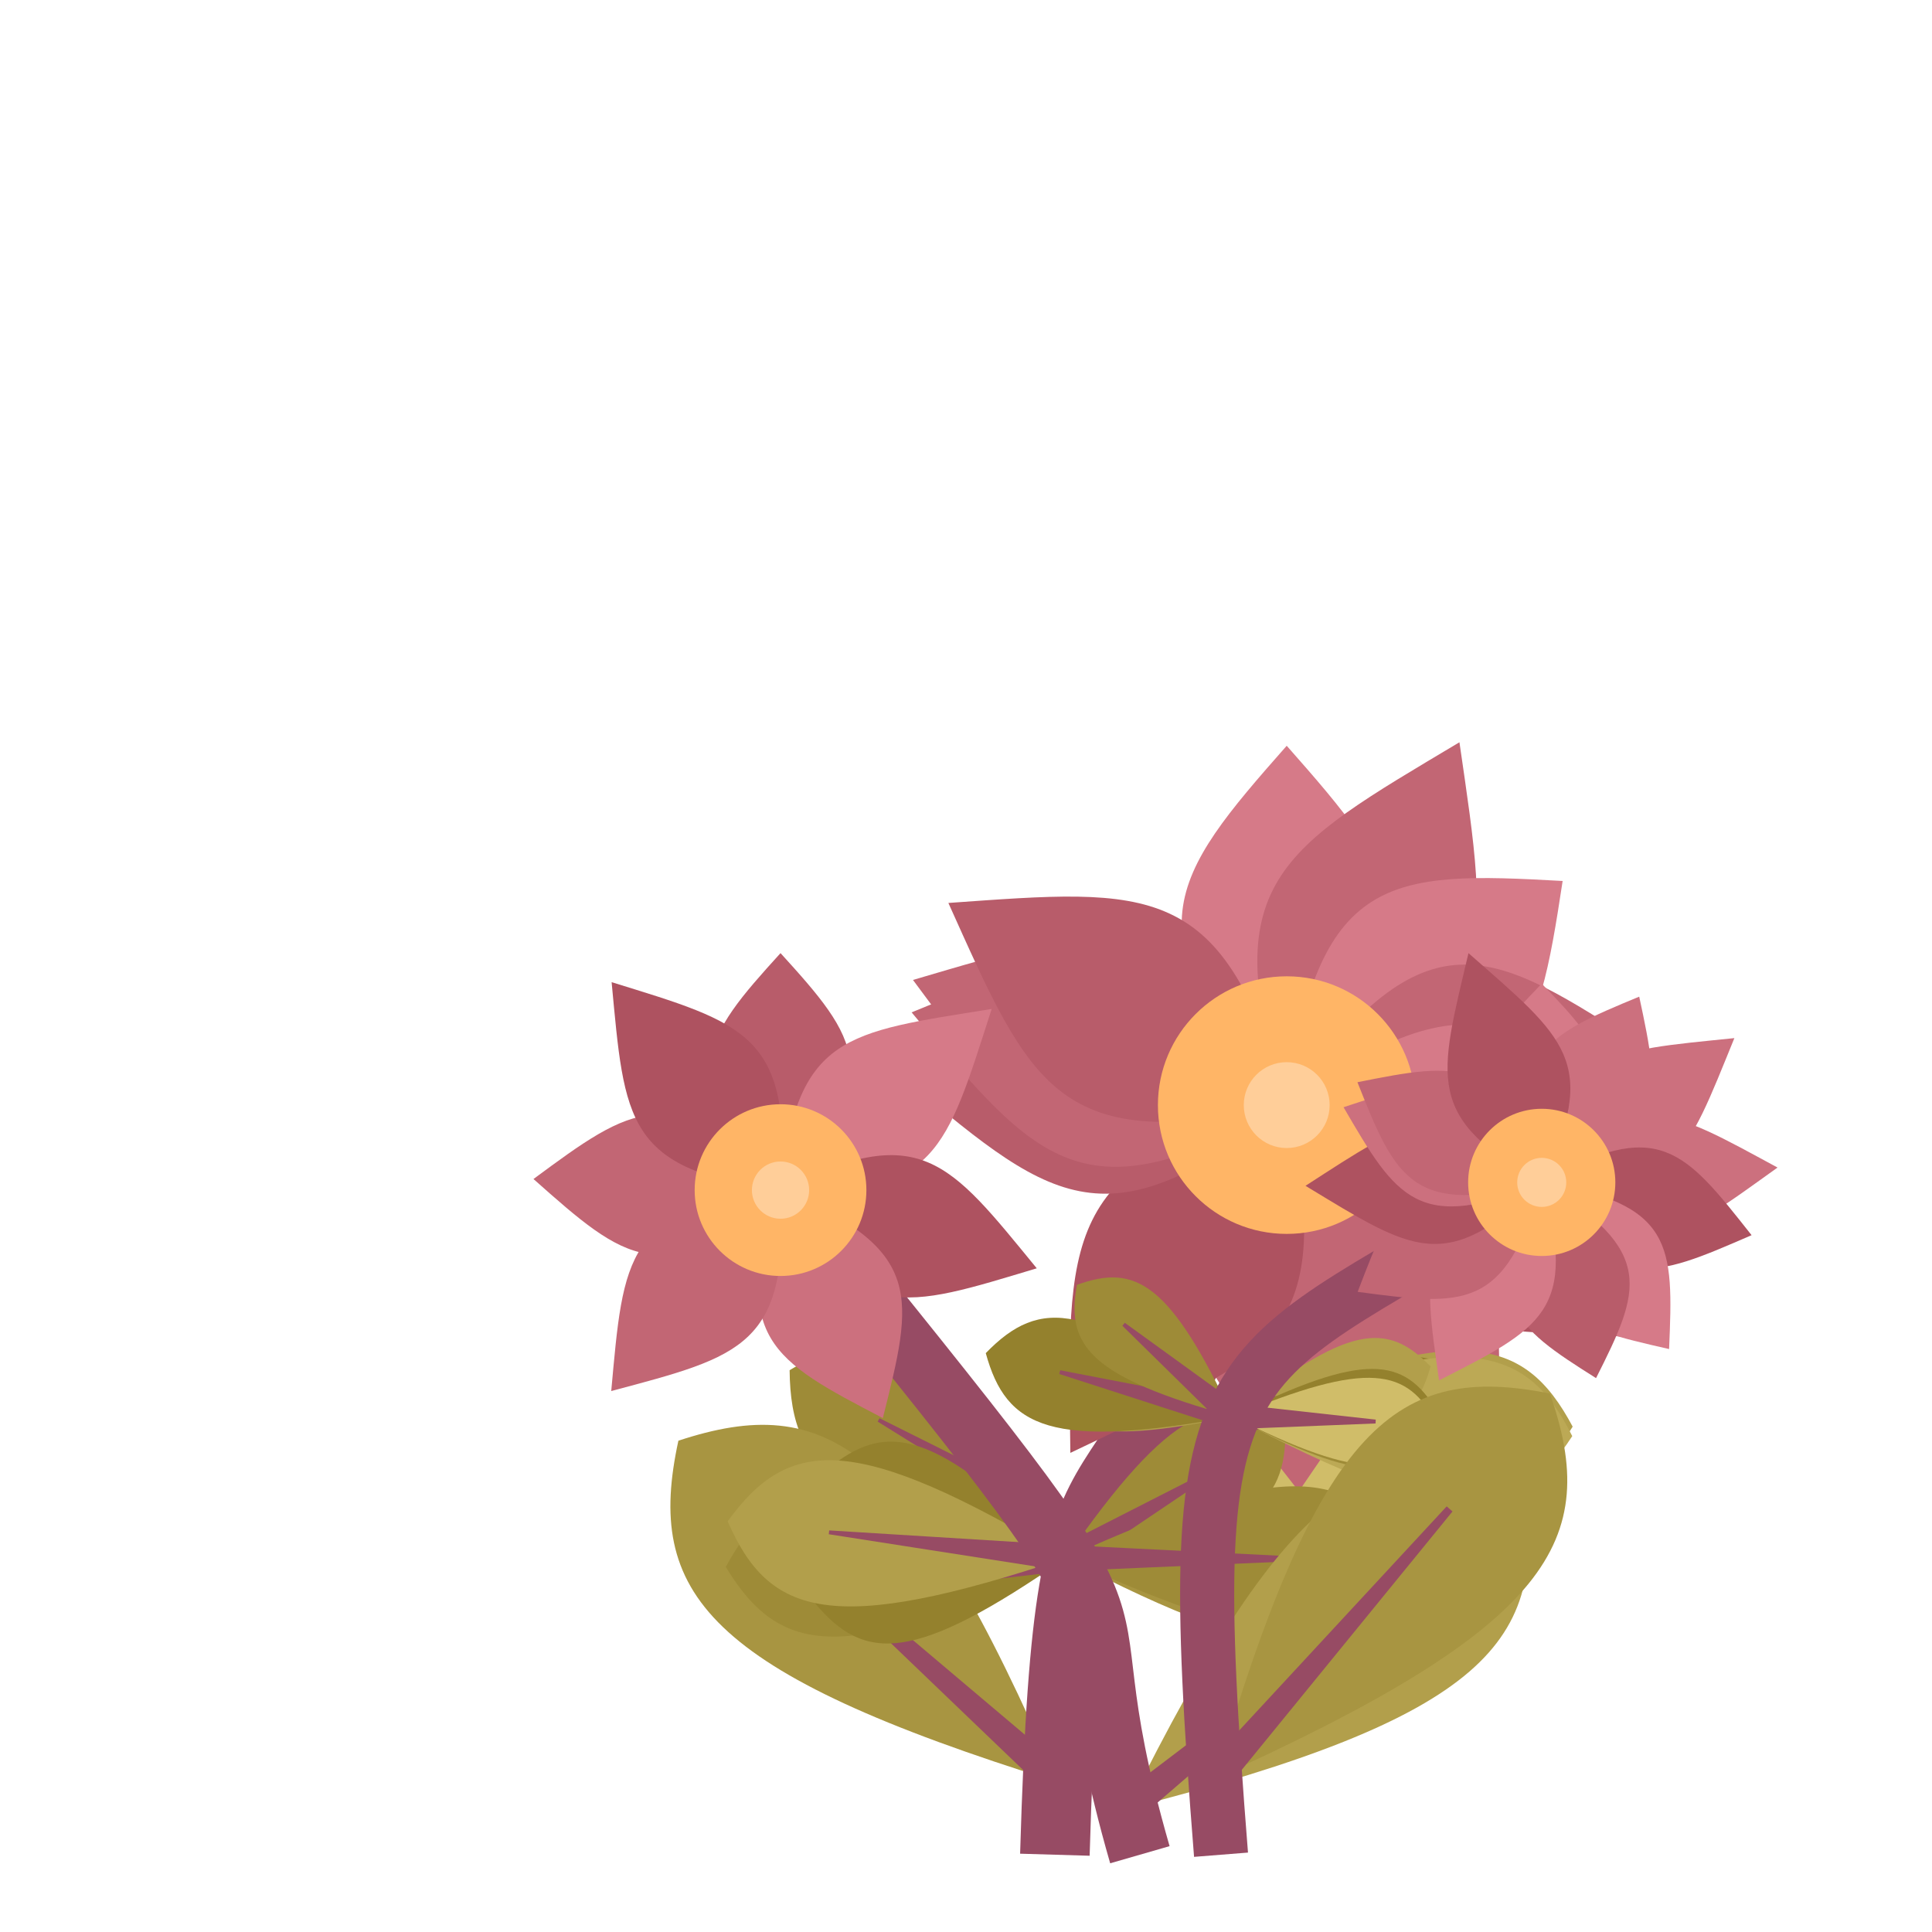 <?xml version="1.0" encoding="iso-8859-1"?>
<svg version="1.1" id="Capa_1" xmlns="http://www.w3.org/2000/svg" xmlns:xlink="http://www.w3.org/1999/xlink" x="0px" y="0px"
viewBox="0 0 500 500" xml:space="preserve"><defs><g id="feuille1">
<path d="M 0,0
c 40,-87 35,-112 0,-132
M 0,0
c -40,-87 -35,-112 0,-132
z" stroke="#85e085" stroke-width="0"/>
<polygon points="-3,3, 0,-92.4 3 3" stroke="rgb(151,75,100)" stroke-width="2" fill="rgb(151,75,100)"/>
</g>
<g id="feuille2">
<path d="M 0,0
c 26.667,-58 23.333,-74.667 0,-88
M 0,0
c -26.667,-58 -23.333,-74.667 0,-88
z" stroke="#85e085" stroke-width="0"/>
<polygon points="-3 3, 0,-61.6, 3 3" stroke="rgb(151,75,100)" stroke-width="1" fill="rgb(151,75,100)"/>
</g><g id="feuille3">
<path d="M 0,0
c 20,-43.5 17.5,-56 0,-66
M 0,0
c -20,-43.5 -17.5,-56 0,-66
z" stroke="#85e085" stroke-width="0"/>
<polygon points="-3 3, 0,-46.2, 3 3" stroke="rgb(151,75,100)" stroke-width="1" fill="rgb(151,75,100)"/>
</g><g id="feuille4">
<path d="M 0,0
c 16,-34.8 14,-44.8 0,-52.8
M 0,0
c -16,-34.8 -14,-44.8 0,-52.8
z" stroke="#85e085" stroke-width="0"/>
<polygon points="-3 3, 0,-36.96, 3 3" stroke="rgb(151,75,100)" stroke-width="1" fill="rgb(151,75,100)"/>
</g><g id="fleur1"><path d="M 0,0
	c 42,-44 30,-59 0,-93
	M 0,0
	c -42,-44 -30,-59 0,-93
	z" fill="rgb(214,122,136)" stroke-width="1" transform="rotate(0 0,0)"/><path d="M 0,0
	c 42,-44 30,-59 0,-104
	M 0,0
	c -42,-44 -30,-59 0,-104
	z" fill="rgb(194,102,116)" stroke-width="1" transform="rotate(25.457 0,0)"/><path d="M 0,0
	c 42,-44 30,-59 0,-92
	M 0,0
	c -42,-44 -30,-59 0,-92
	z" fill="rgb(214,122,136)" stroke-width="1" transform="rotate(50.914 0,0)"/><path d="M 0,0
	c 42,-44 30,-59 0,-90
	M 0,0
	c -42,-44 -30,-59 0,-90
	z" fill="rgb(194,102,116)" stroke-width="1" transform="rotate(78.686 0,0)"/><path d="M 0,0
	c 42,-44 30,-59 0,-100
	M 0,0
	c -42,-44 -30,-59 0,-100
	z" fill="rgb(214,122,136)" stroke-width="1" transform="rotate(97.714 0,0)"/><path d="M 0,0
	c 42,-44 30,-59 0,-109
	M 0,0
	c -42,-44 -30,-59 0,-109
	z" fill="rgb(174,82,96)" stroke-width="1" transform="rotate(123.429 0,0)"/><path d="M 0,0
	c 42,-44 30,-59 0,-108
	M 0,0
	c -42,-44 -30,-59 0,-108
	z" fill="rgb(194,102,116)" stroke-width="1" transform="rotate(149.657 0,0)"/><path d="M 0,0
	c 42,-44 30,-59 0,-100
	M 0,0
	c -42,-44 -30,-59 0,-100
	z" fill="rgb(194,102,116)" stroke-width="1" transform="rotate(178.2 0,0)"/><path d="M 0,0
	c 42,-44 30,-59 0,-106
	M 0,0
	c -42,-44 -30,-59 0,-106
	z" fill="rgb(174,82,96)" stroke-width="1" transform="rotate(211.886 0,0)"/><path d="M 0,0
	c 42,-44 30,-59 0,-99
	M 0,0
	c -42,-44 -30,-59 0,-99
	z" fill="rgb(174,82,96)" stroke-width="1" transform="rotate(210.6 0,0)"/><path d="M 0,0
	c 42,-44 30,-59 0,-102
	M 0,0
	c -42,-44 -30,-59 0,-102
	z" fill="rgb(184,92,106)" stroke-width="1" transform="rotate(275.143 0,0)"/><path d="M 0,0
	c 42,-44 30,-59 0,-102
	M 0,0
	c -42,-44 -30,-59 0,-102
	z" fill="rgb(194,102,116)" stroke-width="1" transform="rotate(288.514 0,0)"/><path d="M 0,0
	c 42,-44 30,-59 0,-100
	M 0,0
	c -42,-44 -30,-59 0,-100
	z" fill="rgb(194,102,116)" stroke-width="1" transform="rotate(283.886 0,0)"/><path d="M 0,0
	c 42,-44 30,-59 0,-102
	M 0,0
	c -42,-44 -30,-59 0,-102
	z" fill="rgb(184,92,106)" stroke-width="1" transform="rotate(300.857 0,0)"/><circle cx="0" cy="0" r="33.333" fill="#ffb566"/><circle cx="0" cy="0" r="11.111" fill="#ffce99"/></g><g id="fleur2"><path d="M 0,0
	c 28,-29.333 20,-39.333 0,-61.333
	M 0,0
	c -28,-29.333 -20,-39.333 0,-61.333
	z" fill="rgb(184,92,106)" stroke-width="1" transform="rotate(0 0,0)"/><path d="M 0,0
	c 28,-29.333 20,-39.333 0,-72
	M 0,0
	c -28,-29.333 -20,-39.333 0,-72
	z" fill="rgb(214,122,136)" stroke-width="1" transform="rotate(49.371 0,0)"/><path d="M 0,0
	c 28,-29.333 20,-39.333 0,-69.333
	M 0,0
	c -28,-29.333 -20,-39.333 0,-69.333
	z" fill="rgb(174,82,96)" stroke-width="1" transform="rotate(106.971 0,0)"/><path d="M 0,0
	c 28,-29.333 20,-39.333 0,-64.667
	M 0,0
	c -28,-29.333 -20,-39.333 0,-64.667
	z" fill="rgb(204,112,126)" stroke-width="1" transform="rotate(155.829 0,0)"/><path d="M 0,0
	c 28,-29.333 20,-39.333 0,-68
	M 0,0
	c -28,-29.333 -20,-39.333 0,-68
	z" fill="rgb(194,102,116)" stroke-width="1" transform="rotate(220.114 0,0)"/><path d="M 0,0
	c 28,-29.333 20,-39.333 0,-64
	M 0,0
	c -28,-29.333 -20,-39.333 0,-64
	z" fill="rgb(194,102,116)" stroke-width="1" transform="rotate(272.571 0,0)"/><path d="M 0,0
	c 28,-29.333 20,-39.333 0,-69.333
	M 0,0
	c -28,-29.333 -20,-39.333 0,-69.333
	z" fill="rgb(174,82,96)" stroke-width="1" transform="rotate(320.914 0,0)"/><circle cx="0" cy="0" r="22.222" fill="#ffb566"/><circle cx="0" cy="0" r="7.407" fill="#ffce99"/></g><g id="fleur3"><path d="M 0,0
	c 24,-25.143 17.143,-33.714 0,-51.429
	M 0,0
	c -24,-25.143 -17.143,-33.714 0,-51.429
	z" fill="rgb(214,122,136)" stroke-width="1" transform="rotate(0 0,0)"/><path d="M 0,0
	c 24,-25.143 17.143,-33.714 0,-54.286
	M 0,0
	c -24,-25.143 -17.143,-33.714 0,-54.286
	z" fill="rgb(204,112,126)" stroke-width="1" transform="rotate(27.692 0,0)"/><path d="M 0,0
	c 24,-25.143 17.143,-33.714 0,-62.286
	M 0,0
	c -24,-25.143 -17.143,-33.714 0,-62.286
	z" fill="rgb(204,112,126)" stroke-width="1" transform="rotate(53.169 0,0)"/><path d="M 0,0
	c 24,-25.143 17.143,-33.714 0,-61.143
	M 0,0
	c -24,-25.143 -17.143,-33.714 0,-61.143
	z" fill="rgb(204,112,126)" stroke-width="1" transform="rotate(86.4 0,0)"/><path d="M 0,0
	c 24,-25.143 17.143,-33.714 0,-56
	M 0,0
	c -24,-25.143 -17.143,-33.714 0,-56
	z" fill="rgb(174,82,96)" stroke-width="1" transform="rotate(104.123 0,0)"/><path d="M 0,0
	c 24,-25.143 17.143,-33.714 0,-54.286
	M 0,0
	c -24,-25.143 -17.143,-33.714 0,-54.286
	z" fill="rgb(214,122,136)" stroke-width="1" transform="rotate(142.615 0,0)"/><path d="M 0,0
	c 24,-25.143 17.143,-33.714 0,-52.571
	M 0,0
	c -24,-25.143 -17.143,-33.714 0,-52.571
	z" fill="rgb(184,92,106)" stroke-width="1" transform="rotate(164.492 0,0)"/><path d="M 0,0
	c 24,-25.143 17.143,-33.714 0,-57.714
	M 0,0
	c -24,-25.143 -17.143,-33.714 0,-57.714
	z" fill="rgb(214,122,136)" stroke-width="1" transform="rotate(207.415 0,0)"/><path d="M 0,0
	c 24,-25.143 17.143,-33.714 0,-55.429
	M 0,0
	c -24,-25.143 -17.143,-33.714 0,-55.429
	z" fill="rgb(194,102,116)" stroke-width="1" transform="rotate(239.262 0,0)"/><path d="M 0,0
	c 24,-25.143 17.143,-33.714 0,-61.143
	M 0,0
	c -24,-25.143 -17.143,-33.714 0,-61.143
	z" fill="rgb(174,82,96)" stroke-width="1" transform="rotate(269.169 0,0)"/><path d="M 0,0
	c 24,-25.143 17.143,-33.714 0,-54.857
	M 0,0
	c -24,-25.143 -17.143,-33.714 0,-54.857
	z" fill="rgb(204,112,126)" stroke-width="1" transform="rotate(290.769 0,0)"/><path d="M 0,0
	c 24,-25.143 17.143,-33.714 0,-54.286
	M 0,0
	c -24,-25.143 -17.143,-33.714 0,-54.286
	z" fill="rgb(194,102,116)" stroke-width="1" transform="rotate(298.523 0,0)"/><path d="M 0,0
	c 24,-25.143 17.143,-33.714 0,-62.286
	M 0,0
	c -24,-25.143 -17.143,-33.714 0,-62.286
	z" fill="rgb(174,82,96)" stroke-width="1" transform="rotate(342.277 0,0)"/><circle cx="0" cy="0" r="19.048" fill="#ffb566"/><circle cx="0" cy="0" r="6.349" fill="#ffce99"/></g><g id="fleur4"><path d="M 0,0
	c 21,-22 15,-29.5 0,-53.5
	M 0,0
	c -21,-22 -15,-29.5 0,-53.5
	z" fill="rgb(184,92,106)" stroke-width="1" transform="rotate(0 0,0)"/><path d="M 0,0
	c 21,-22 15,-29.5 0,-52
	M 0,0
	c -21,-22 -15,-29.5 0,-52
	z" fill="rgb(214,122,136)" stroke-width="1" transform="rotate(27 0,0)"/><path d="M 0,0
	c 21,-22 15,-29.5 0,-50.5
	M 0,0
	c -21,-22 -15,-29.5 0,-50.5
	z" fill="rgb(194,102,116)" stroke-width="1" transform="rotate(47.829 0,0)"/><path d="M 0,0
	c 21,-22 15,-29.5 0,-54.5
	M 0,0
	c -21,-22 -15,-29.5 0,-54.5
	z" fill="rgb(204,112,126)" stroke-width="1" transform="rotate(78.686 0,0)"/><path d="M 0,0
	c 21,-22 15,-29.5 0,-53.5
	M 0,0
	c -21,-22 -15,-29.5 0,-53.5
	z" fill="rgb(194,102,116)" stroke-width="1" transform="rotate(109.029 0,0)"/><path d="M 0,0
	c 21,-22 15,-29.5 0,-52
	M 0,0
	c -21,-22 -15,-29.5 0,-52
	z" fill="rgb(214,122,136)" stroke-width="1" transform="rotate(135 0,0)"/><path d="M 0,0
	c 21,-22 15,-29.5 0,-51.5
	M 0,0
	c -21,-22 -15,-29.5 0,-51.5
	z" fill="rgb(184,92,106)" stroke-width="1" transform="rotate(160.457 0,0)"/><path d="M 0,0
	c 21,-22 15,-29.5 0,-52
	M 0,0
	c -21,-22 -15,-29.5 0,-52
	z" fill="rgb(184,92,106)" stroke-width="1" transform="rotate(181.8 0,0)"/><path d="M 0,0
	c 21,-22 15,-29.5 0,-54.5
	M 0,0
	c -21,-22 -15,-29.5 0,-54.5
	z" fill="rgb(194,102,116)" stroke-width="1" transform="rotate(189.257 0,0)"/><path d="M 0,0
	c 21,-22 15,-29.5 0,-55
	M 0,0
	c -21,-22 -15,-29.5 0,-55
	z" fill="rgb(194,102,116)" stroke-width="1" transform="rotate(212.914 0,0)"/><path d="M 0,0
	c 21,-22 15,-29.5 0,-45
	M 0,0
	c -21,-22 -15,-29.5 0,-45
	z" fill="rgb(194,102,116)" stroke-width="1" transform="rotate(252 0,0)"/><path d="M 0,0
	c 21,-22 15,-29.5 0,-53.5
	M 0,0
	c -21,-22 -15,-29.5 0,-53.5
	z" fill="rgb(194,102,116)" stroke-width="1" transform="rotate(260.229 0,0)"/><path d="M 0,0
	c 21,-22 15,-29.5 0,-54.5
	M 0,0
	c -21,-22 -15,-29.5 0,-54.5
	z" fill="rgb(174,82,96)" stroke-width="1" transform="rotate(308.571 0,0)"/><path d="M 0,0
	c 21,-22 15,-29.5 0,-55
	M 0,0
	c -21,-22 -15,-29.5 0,-55
	z" fill="rgb(174,82,96)" stroke-width="1" transform="rotate(340.971 0,0)"/><circle cx="0" cy="0" r="16.667" fill="#ffb566"/><circle cx="0" cy="0" r="5.556" fill="#ffce99"/></g></defs><use xlink:href="#feuille2"
		x="281.169" y="397.535" 
		transform="rotate(86.7 281.169,397.535)"
		fill="rgb(208,189,105)" /><use xlink:href="#feuille2"
		x="281.169" y="397.535" 
		transform="rotate(-60.8 281.169,397.535)"
		fill="rgb(158,139,55)" /><use xlink:href="#feuille1"
	x="273.663" y="461.177" 
	transform="rotate(-48  273.663,461.177)"
	fill="rgb(168,149,65)" /><path d="M 273 480 c 4,-135.8 16,-58.2 60,-194  " stroke="rgb(151,75,100)" stroke-width="18" fill="transparent"/><use xlink:href="#fleur1"
x="333" y="286" 
fill="Pink" /><use xlink:href="#feuille3"
		x="275.805" y="403.219" 
		transform="rotate(-69.9 275.805,403.219)"
		fill="rgb(148,129,45)" /><use xlink:href="#feuille4"
		x="275.805" y="403.219" 
		transform="rotate(64.5 275.805,403.219)"
		fill="rgb(188,169,85)" /><use xlink:href="#feuille2"
		x="275.805" y="403.219" 
		transform="rotate(-91.5 275.805,403.219)"
		fill="rgb(158,139,55)" /><use xlink:href="#feuille3"
		x="275.805" y="403.219" 
		transform="rotate(83.8 275.805,403.219)"
		fill="rgb(188,169,85)" /><use xlink:href="#feuille2"
		x="275.805" y="403.219" 
		transform="rotate(93 275.805,403.219)"
		fill="rgb(168,149,65)" /><use xlink:href="#feuille3"
		x="275.805" y="403.219" 
		transform="rotate(59.5 275.805,403.219)"
		fill="rgb(158,139,55)" /><use xlink:href="#feuille3"
		x="275.805" y="403.219" 
		transform="rotate(-100.1 275.805,403.219)"
		fill="rgb(148,129,45)" /><use xlink:href="#feuille2"
		x="275.805" y="403.219" 
		transform="rotate(-83.8 275.805,403.219)"
		fill="rgb(178,159,75)" /><use xlink:href="#feuille2"
		x="275.805" y="403.219" 
		transform="rotate(90.2 275.805,403.219)"
		fill="rgb(158,139,55)" /><use xlink:href="#feuille1"
	x="291.764" y="468.091" 
	transform="rotate(51  291.764,468.091)"
	fill="rgb(178,159,75)" /><path d="M 295 480 c -24.8,-86 18.6,-34.4 -93,-172  " stroke="rgb(151,75,100)" stroke-width="16" fill="transparent"/><use xlink:href="#fleur2"
x="202" y="308" 
fill="Pink" /><use xlink:href="#feuille4"
		x="319.044" y="366.602" 
		transform="rotate(-77.1 319.044,366.602)"
		fill="rgb(178,159,75)" /><use xlink:href="#feuille3"
		x="319.044" y="366.602" 
		transform="rotate(-75.6 319.044,366.602)"
		fill="rgb(148,129,45)" /><use xlink:href="#feuille2"
		x="319.044" y="366.602" 
		transform="rotate(91.7 319.044,366.602)"
		fill="rgb(178,159,75)" /><use xlink:href="#feuille3"
		x="319.044" y="366.602" 
		transform="rotate(88.1 319.044,366.602)"
		fill="rgb(148,129,45)" /><use xlink:href="#feuille2"
		x="319.044" y="366.602" 
		transform="rotate(93.3 319.044,366.602)"
		fill="rgb(188,169,85)" /><use xlink:href="#feuille4"
		x="319.044" y="366.602" 
		transform="rotate(75.8 319.044,366.602)"
		fill="rgb(178,159,75)" /><use xlink:href="#feuille4"
		x="319.044" y="366.602" 
		transform="rotate(93.2 319.044,366.602)"
		fill="rgb(158,139,55)" /><use xlink:href="#feuille4"
		x="319.044" y="366.602" 
		transform="rotate(88.3 319.044,366.602)"
		fill="rgb(148,129,45)" /><use xlink:href="#feuille4"
		x="319.044" y="366.602" 
		transform="rotate(-49.8 319.044,366.602)"
		fill="rgb(158,139,55)" /><use xlink:href="#feuille4"
		x="319.044" y="366.602" 
		transform="rotate(92 319.044,366.602)"
		fill="rgb(208,189,105)" /><use xlink:href="#feuille1"
	x="314.512" y="460.266" 
	transform="rotate(41  314.512,460.266)"
	fill="rgb(168,149,65)" /><path d="M 316 480 c -11.067,-139.2 0,-121.8 83,-174  " stroke="rgb(151,75,100)" stroke-width="14" fill="transparent"/><use xlink:href="#fleur3"
x="399" y="306" 
fill="Pink" /></svg>